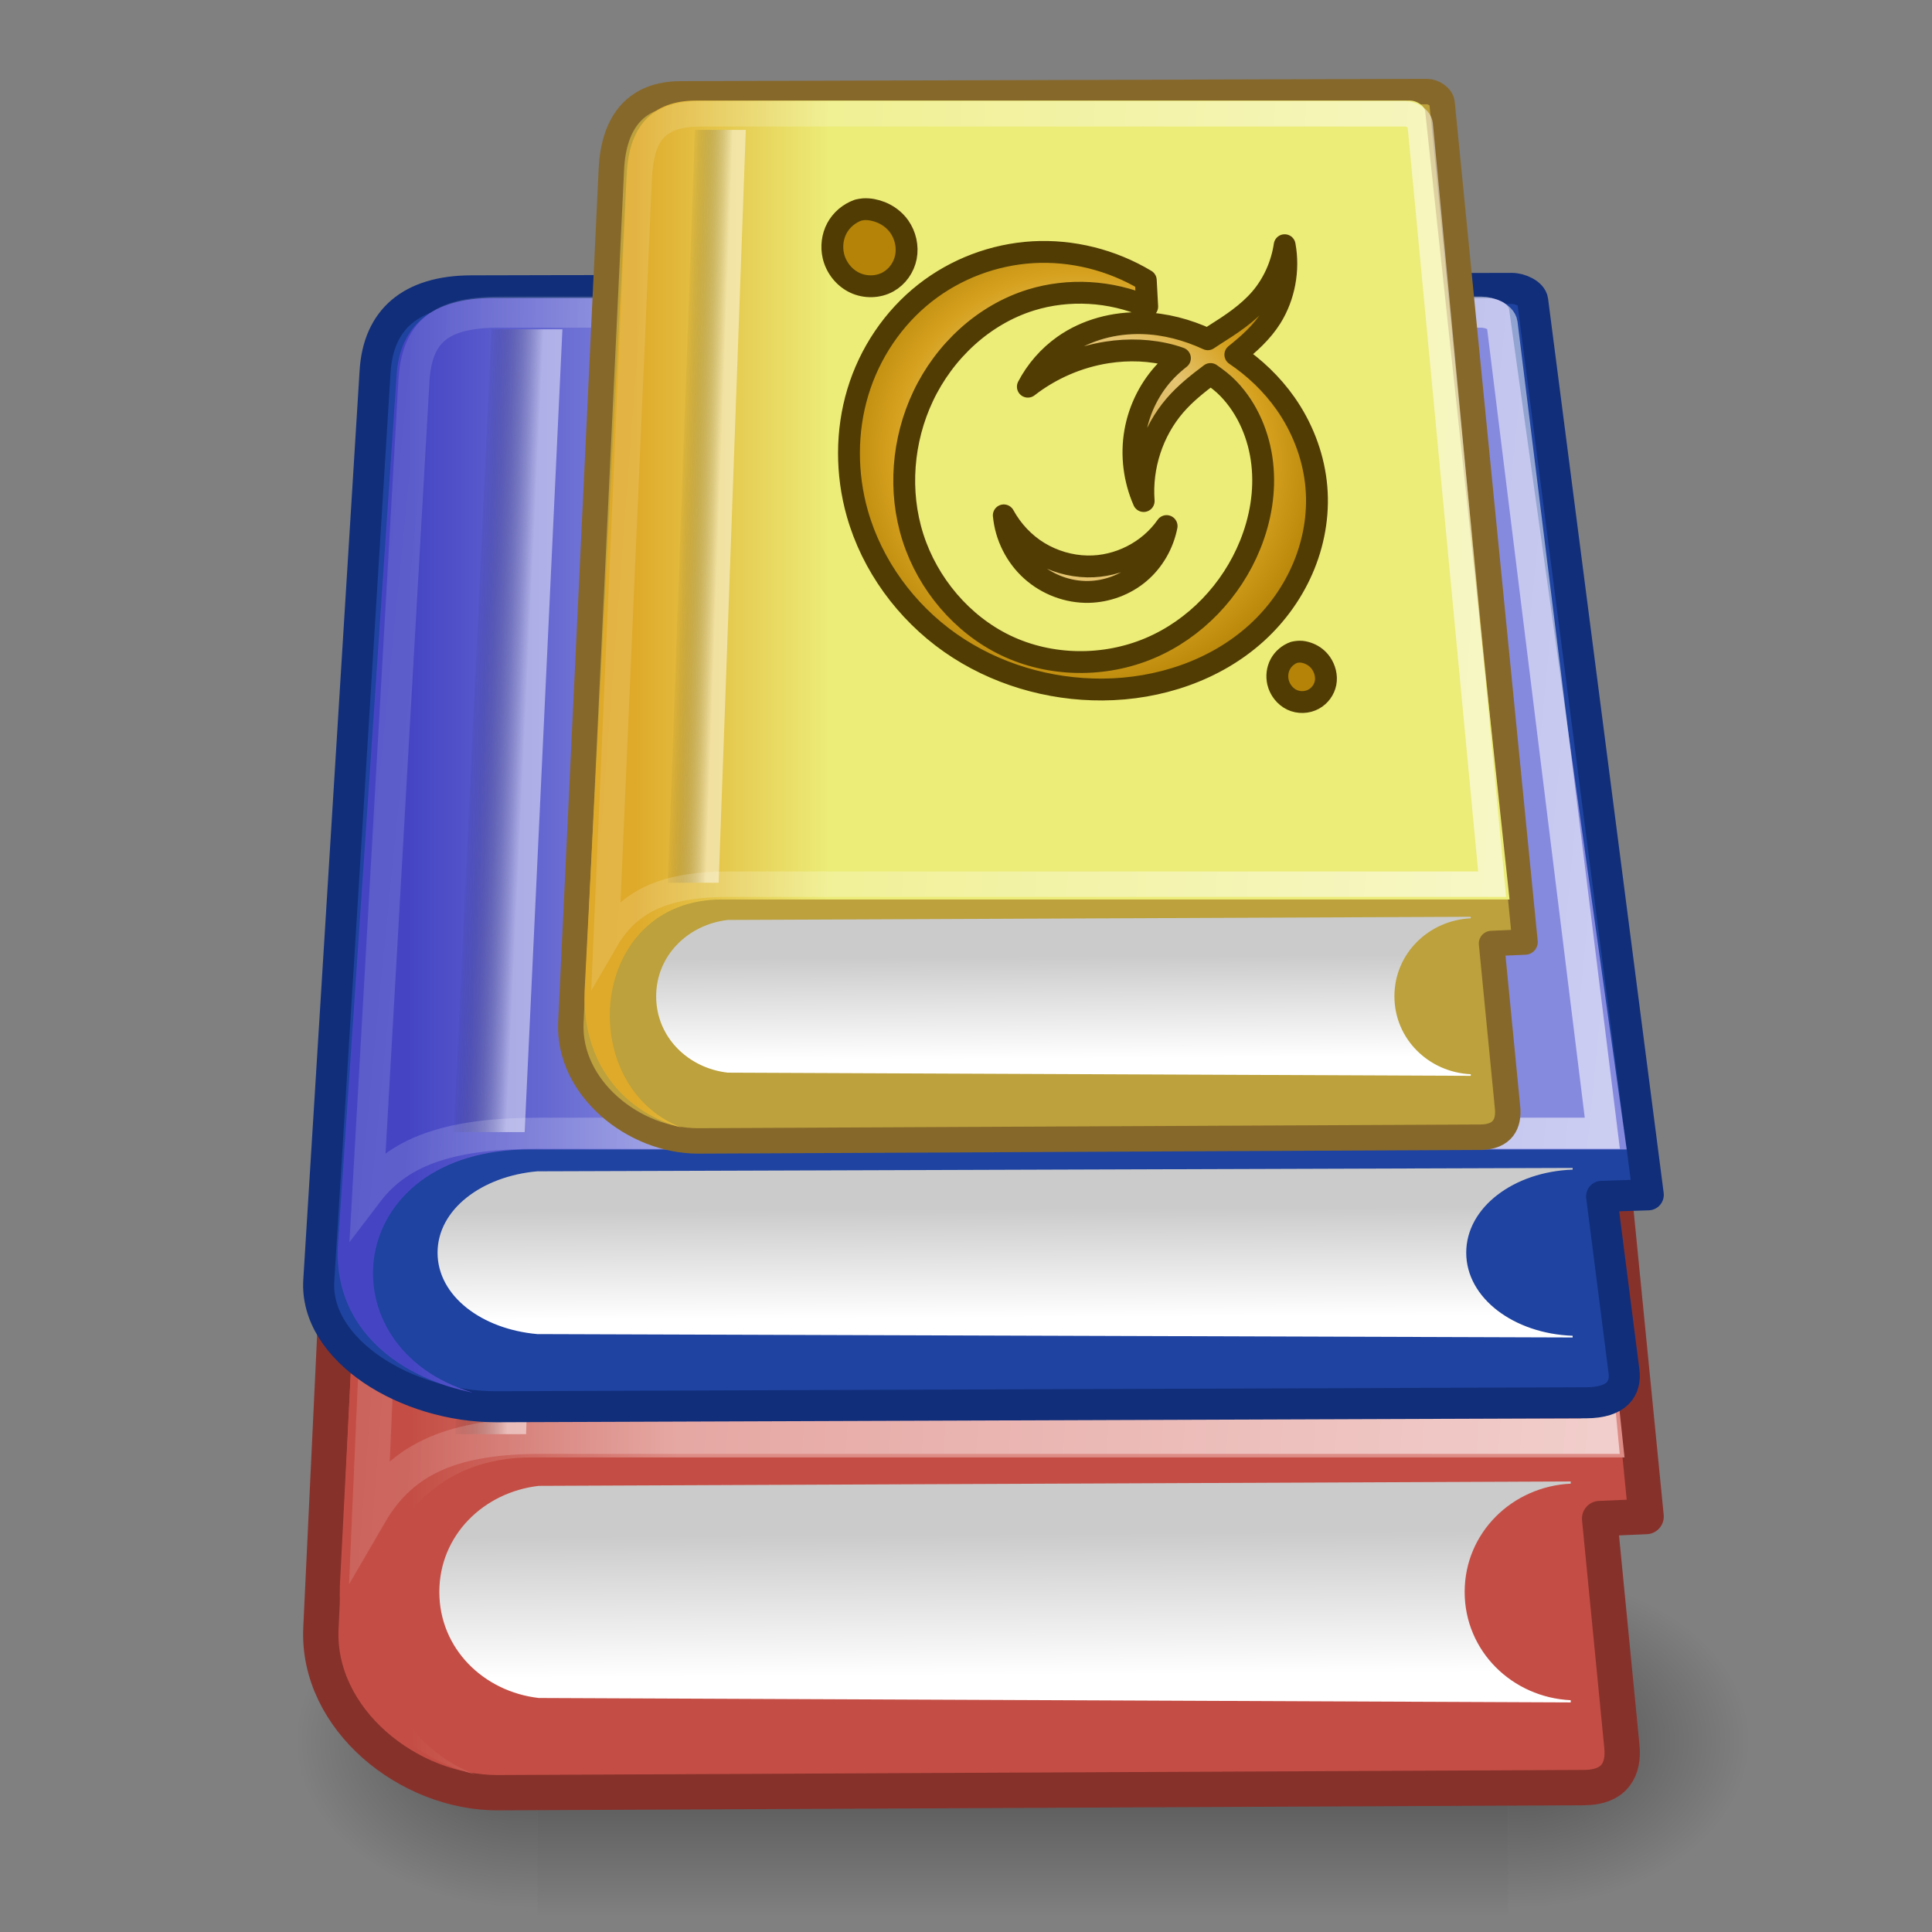 <?xml version="1.0" encoding="UTF-8" standalone="no"?>
<!-- Created with Inkscape (http://www.inkscape.org/) -->

<svg
   xmlns:dc="http://purl.org/dc/elements/1.1/"
   xmlns:cc="http://creativecommons.org/ns#"
   xmlns:rdf="http://www.w3.org/1999/02/22-rdf-syntax-ns#"
   xmlns:svg="http://www.w3.org/2000/svg"
   xmlns="http://www.w3.org/2000/svg"
   xmlns:xlink="http://www.w3.org/1999/xlink"
   xmlns:sodipodi="http://sodipodi.sourceforge.net/DTD/sodipodi-0.dtd"
   xmlns:inkscape="http://www.inkscape.org/namespaces/inkscape"
   width="48px"
   height="48px"
   id="svg1256"
   sodipodi:version="0.32"
   inkscape:version="0.48.4 r9939"
   sodipodi:docname="book.svg"
   inkscape:output_extension="org.inkscape.output.svg.inkscape"
   version="1.1">
  <rect width="100%" height="100%" fill="#808080" stroke="none"/>
  <defs
     id="defs3">
    <linearGradient
       id="linearGradient4902">
      <stop
         id="stop4904"
         offset="0"
         style="stop-color:#dfaa2a;stop-opacity:1;" />
      <stop
         id="stop4906"
         offset="1"
         style="stop-color:#ecec78;stop-opacity:1;" />
    </linearGradient>
    <linearGradient
       id="linearGradient4896">
      <stop
         id="stop4898"
         offset="0"
         style="stop-color:#4545c4;stop-opacity:1;" />
      <stop
         id="stop4900"
         offset="1"
         style="stop-color:#868ade;stop-opacity:1;" />
    </linearGradient>
    <inkscape:perspective
       sodipodi:type="inkscape:persp3d"
       inkscape:vp_x="0 : 24 : 1"
       inkscape:vp_y="0 : 1000 : 0"
       inkscape:vp_z="48 : 24 : 1"
       inkscape:persp3d-origin="24 : 16 : 1"
       id="perspective58" />
    <radialGradient
       inkscape:collect="always"
       xlink:href="#linearGradient5060"
       id="radialGradient6719"
       gradientUnits="userSpaceOnUse"
       gradientTransform="matrix(-2.774,0,0,1.97,112.762,-872.885)"
       cx="605.714"
       cy="486.648"
       fx="605.714"
       fy="486.648"
       r="117.143" />
    <linearGradient
       inkscape:collect="always"
       id="linearGradient5060">
      <stop
         style="stop-color:black;stop-opacity:1;"
         offset="0"
         id="stop5062" />
      <stop
         style="stop-color:black;stop-opacity:0;"
         offset="1"
         id="stop5064" />
    </linearGradient>
    <radialGradient
       inkscape:collect="always"
       xlink:href="#linearGradient5060"
       id="radialGradient6717"
       gradientUnits="userSpaceOnUse"
       gradientTransform="matrix(2.774,0,0,1.97,-1891.633,-872.885)"
       cx="605.714"
       cy="486.648"
       fx="605.714"
       fy="486.648"
       r="117.143" />
    <linearGradient
       id="linearGradient5048">
      <stop
         style="stop-color:black;stop-opacity:0;"
         offset="0"
         id="stop5050" />
      <stop
         id="stop5056"
         offset="0.5"
         style="stop-color:black;stop-opacity:1;" />
      <stop
         style="stop-color:black;stop-opacity:0;"
         offset="1"
         id="stop5052" />
    </linearGradient>
    <linearGradient
       inkscape:collect="always"
       xlink:href="#linearGradient5048"
       id="linearGradient6715"
       gradientUnits="userSpaceOnUse"
       gradientTransform="matrix(2.774,0,0,1.97,-1892.179,-872.885)"
       x1="302.857"
       y1="366.648"
       x2="302.857"
       y2="609.505" />
    <linearGradient
       id="linearGradient12512">
      <stop
         style="stop-color:#ffffff;stop-opacity:1;"
         offset="0"
         id="stop12513" />
      <stop
         style="stop-color:#fff520;stop-opacity:0.891;"
         offset="0.5"
         id="stop12517" />
      <stop
         style="stop-color:#fff300;stop-opacity:0;"
         offset="1"
         id="stop12514" />
    </linearGradient>
    <radialGradient
       inkscape:collect="always"
       xlink:href="#linearGradient12512"
       id="radialGradient278"
       gradientUnits="userSpaceOnUse"
       cx="55"
       cy="125"
       fx="55"
       fy="125"
       r="14.375" />
    <linearGradient
       inkscape:collect="always"
       id="linearGradient21644">
      <stop
         style="stop-color:#000000;stop-opacity:1;"
         offset="0"
         id="stop21646" />
      <stop
         style="stop-color:#000000;stop-opacity:0;"
         offset="1"
         id="stop21648" />
    </linearGradient>
    <linearGradient
       inkscape:collect="always"
       id="linearGradient2116">
      <stop
         style="stop-color:#ffffff;stop-opacity:1;"
         offset="0"
         id="stop2118" />
      <stop
         style="stop-color:#ffffff;stop-opacity:0;"
         offset="1"
         id="stop2120" />
    </linearGradient>
    <linearGradient
       id="linearGradient2094">
      <stop
         style="stop-color:#c44e45;stop-opacity:1;"
         offset="0"
         id="stop2096" />
      <stop
         style="stop-color:#de8c86;stop-opacity:1;"
         offset="1"
         id="stop2098" />
    </linearGradient>
    <linearGradient
       id="linearGradient2803">
      <stop
         id="stop2805"
         offset="0"
         style="stop-color:#ffffff;stop-opacity:1;" />
      <stop
         id="stop2807"
         offset="1"
         style="stop-color:#cbcbcb;stop-opacity:1;" />
    </linearGradient>
    <linearGradient
       id="linearGradient2795">
      <stop
         id="stop2797"
         offset="0"
         style="stop-color:#000000;stop-opacity:0.069;" />
      <stop
         id="stop2799"
         offset="1"
         style="stop-color:#ffffff;stop-opacity:1;" />
    </linearGradient>
    <linearGradient
       gradientUnits="userSpaceOnUse"
       y2="4.953"
       x2="41.219"
       y1="4.953"
       x1="35.433"
       gradientTransform="matrix(0.223,0,0,3.303,4.692,6.306)"
       id="linearGradient2801"
       xlink:href="#linearGradient2795"
       inkscape:collect="always" />
    <linearGradient
       gradientUnits="userSpaceOnUse"
       y2="84.287"
       x2="10.22"
       y1="93.338"
       x1="10.496"
       gradientTransform="matrix(1.988,0,0,0.388,4.656,5.403)"
       id="linearGradient2813"
       xlink:href="#linearGradient2803"
       inkscape:collect="always" />
    <linearGradient
       inkscape:collect="always"
       xlink:href="#linearGradient2094"
       id="linearGradient2100"
       gradientTransform="matrix(0.841,0,0,0.903,4.656,5.669)"
       x1="6.587"
       y1="22.133"
       x2="14.511"
       y2="22.133"
       gradientUnits="userSpaceOnUse" />
    <linearGradient
       inkscape:collect="always"
       xlink:href="#linearGradient2116"
       id="linearGradient2112"
       gradientTransform="matrix(0.901,0,0,0.841,3.778,5.463)"
       x1="73.362"
       y1="26.652"
       x2="-2.758"
       y2="21.27"
       gradientUnits="userSpaceOnUse" />
    <radialGradient
       inkscape:collect="always"
       xlink:href="#linearGradient21644"
       id="radialGradient21650"
       cx="25.125"
       cy="36.75"
       fx="25.125"
       fy="36.75"
       r="15.75"
       gradientTransform="matrix(1,0,0,0.595,-6.245005e-16,14.875)"
       gradientUnits="userSpaceOnUse" />
    <linearGradient
       inkscape:collect="always"
       xlink:href="#linearGradient2803"
       id="linearGradient3038"
       gradientUnits="userSpaceOnUse"
       gradientTransform="matrix(2.263,0,0,0.442,1,-0.875)"
       x1="10.496"
       y1="93.338"
       x2="10.22"
       y2="84.287" />
    <linearGradient
       inkscape:collect="always"
       xlink:href="#linearGradient2116"
       id="linearGradient4354"
       gradientUnits="userSpaceOnUse"
       gradientTransform="matrix(0.904,0,0,0.645,3.71,4.964)"
       x1="73.362"
       y1="26.652"
       x2="-2.758"
       y2="21.27" />
    <linearGradient
       inkscape:collect="always"
       xlink:href="#linearGradient2795"
       id="linearGradient4356"
       gradientUnits="userSpaceOnUse"
       gradientTransform="matrix(0.224,0,0,2.536,4.663,5.614)"
       x1="35.433"
       y1="4.953"
       x2="41.219"
       y2="4.953" />
    <linearGradient
       inkscape:collect="always"
       xlink:href="#linearGradient4896"
       id="linearGradient4358"
       gradientUnits="userSpaceOnUse"
       gradientTransform="matrix(0.844,0,0,0.693,4.592,5.122)"
       x1="6.587"
       y1="22.133"
       x2="14.511"
       y2="22.133" />
    <linearGradient
       inkscape:collect="always"
       xlink:href="#linearGradient2803"
       id="linearGradient4360"
       gradientUnits="userSpaceOnUse"
       gradientTransform="matrix(1.994,0,0,0.298,4.592,4.918)"
       x1="10.496"
       y1="93.338"
       x2="10.22"
       y2="84.287" />
    <linearGradient
       inkscape:collect="always"
       xlink:href="#linearGradient2803"
       id="linearGradient4372"
       gradientUnits="userSpaceOnUse"
       gradientTransform="matrix(1.431,0,0,0.28,11.796,0.167)"
       x1="10.496"
       y1="93.338"
       x2="10.22"
       y2="84.287" />
    <linearGradient
       inkscape:collect="always"
       xlink:href="#linearGradient4902"
       id="linearGradient4374"
       gradientUnits="userSpaceOnUse"
       gradientTransform="matrix(0.606,0,0,0.65,11.796,0.358)"
       x1="6.587"
       y1="22.133"
       x2="14.511"
       y2="22.133" />
    <linearGradient
       inkscape:collect="always"
       xlink:href="#linearGradient2795"
       id="linearGradient4376"
       gradientUnits="userSpaceOnUse"
       gradientTransform="matrix(0.161,0,0,2.378,11.688,0.814)"
       x1="35.433"
       y1="4.953"
       x2="41.219"
       y2="4.953" />
    <linearGradient
       inkscape:collect="always"
       xlink:href="#linearGradient2116"
       id="linearGradient4378"
       gradientUnits="userSpaceOnUse"
       gradientTransform="matrix(0.649,0,0,0.605,11.163,0.21)"
       x1="73.362"
       y1="26.652"
       x2="-2.758"
       y2="21.27" />
    <radialGradient
       r="28.181"
       fy="30.072"
       fx="31.7"
       cy="30.072"
       cx="31.7"
       gradientTransform="matrix(0.37,0.011,-0.006,0.364,12.519,6.213)"
       gradientUnits="userSpaceOnUse"
       id="radialGradient4925"
       xlink:href="#linearGradient3797-2"
       inkscape:collect="always" />
    <linearGradient
       id="linearGradient3797-2">
      <stop
         id="stop3799-6"
         offset="0"
         style="stop-color:#c8a243;stop-opacity:1;" />
      <stop
         style="stop-color:#e5c472;stop-opacity:1;"
         offset="0.5"
         id="stop3805-5" />
      <stop
         id="stop3921-5"
         offset="0.75"
         style="stop-color:#d6a11e;stop-opacity:1;" />
      <stop
         id="stop3801-9"
         offset="1"
         style="stop-color:#b58307;stop-opacity:1;" />
    </linearGradient>
    <radialGradient
       r="28.181"
       fy="30.072"
       fx="31.7"
       cy="30.072"
       cx="31.7"
       gradientTransform="matrix(0.219,0.007,-0.003,0.215,19.982,4.644)"
       gradientUnits="userSpaceOnUse"
       id="radialGradient3098"
       xlink:href="#linearGradient3797-2"
       inkscape:collect="always" />
  </defs>
  <sodipodi:namedview
     id="base"
     pagecolor="#ffffff"
     bordercolor="#666666"
     borderopacity="0.278"
     inkscape:pageopacity="0.0"
     inkscape:pageshadow="2"
     inkscape:zoom="4.7373089"
     inkscape:cx="36.204099"
     inkscape:cy="31.413992"
     inkscape:current-layer="layer1"
     showgrid="false"
     inkscape:grid-bbox="true"
     inkscape:document-units="px"
     inkscape:window-width="872"
     inkscape:window-height="688"
     inkscape:window-x="80"
     inkscape:window-y="30"
     fill="#ef2929"
     stroke="#cc0000"
     inkscape:showpageshadow="false"
     inkscape:window-maximized="0" />
  <g
     id="layer1"
     inkscape:label="Layer 1"
     inkscape:groupmode="layer">
    <g
       style="display:inline"
       transform="matrix(0.018,0,0,0.018,41.419,41.7)"
       id="g6707">
      <rect
         style="opacity:0.402;color:#000000;fill:url(#linearGradient6715);fill-opacity:1;fill-rule:nonzero;stroke:none;stroke-width:1;marker:none;visibility:visible;display:inline;overflow:visible"
         id="rect6709"
         width="1339.633"
         height="478.357"
         x="-1559.252"
         y="-150.697" />
      <path
         style="opacity:0.402;color:#000000;fill:url(#radialGradient6717);fill-opacity:1;fill-rule:nonzero;stroke:none;stroke-width:1;marker:none;visibility:visible;display:inline;overflow:visible"
         d="m -219.619,-150.68 c 0,0 0,478.331 0,478.331 142.874,0.9 345.4,-107.17 345.4,-239.196 0,-132.027 -159.437,-239.135 -345.4,-239.135 z"
         id="path6711"
         sodipodi:nodetypes="cccc"
         inkscape:connector-curvature="0" />
      <path
         sodipodi:nodetypes="cccc"
         id="path6713"
         d="m -1559.252,-150.68 c 0,0 0,478.331 0,478.331 -142.874,0.9 -345.4,-107.17 -345.4,-239.196 0,-132.027 159.437,-239.135 345.4,-239.135 z"
         style="opacity:0.402;color:#000000;fill:url(#radialGradient6719);fill-opacity:1;fill-rule:nonzero;stroke:none;stroke-width:1;marker:none;visibility:visible;display:inline;overflow:visible"
         inkscape:connector-curvature="0" />
    </g>
    <path
       style="color:#000000;fill:#c44e45;fill-opacity:1;fill-rule:nonzero;stroke:#87312b;stroke-width:0.878;stroke-linecap:round;stroke-linejoin:round;stroke-miterlimit:4;stroke-opacity:1;stroke-dashoffset:0;marker:none;visibility:visible;display:inline;overflow:visible"
       d="M 9.368,11.019 C 9.448,9.337 10.253,8.415 11.753,8.411 l 25.761,-0.079 c 0.217,-6.655e-4 0.499,0.176 0.521,0.395 l 2.862,28.951 -1.155,0.05 0.553,5.662 c 0.054,0.549 -0.159,1.018 -0.941,1.022 L 12.377,44.539 C 10.152,44.55 7.866,42.713 7.973,40.451 L 9.368,11.019 z"
       id="rect1408"
       sodipodi:nodetypes="csssccsssss"
       inkscape:connector-curvature="0" />
    <path
       id="path2489"
       d="m 39.024,36.806 -25.638,0.11 c -1.367,0.156 -2.471,1.226 -2.471,2.635 0,1.409 1.103,2.479 2.471,2.635 l 25.638,0.11 0,-0.055 c -1.454,-0.069 -2.635,-1.219 -2.635,-2.69 0,-1.471 1.181,-2.621 2.635,-2.69 l 0,-0.055 z"
       style="color:#000000;fill:url(#linearGradient2813);fill-opacity:1;fill-rule:nonzero;stroke:none;stroke-width:1;marker:none;visibility:visible;display:inline;overflow:visible"
       inkscape:connector-curvature="0" />
    <path
       sodipodi:nodetypes="ccccccssc"
       id="path2784"
       d="m 12.287,8.642 c -1.499,0 -2.317,0.886 -2.388,2.513 L 8.444,39.398 c -0.081,2.704 1.605,4.242 3.349,4.682 -3.733,-1.432 -3.239,-7.898 1.427,-7.871 l 27.141,0 L 37.452,9.021 C 37.43,8.809 37.147,8.642 36.931,8.642 l -24.643,0 z"
       style="color:#000000;fill:url(#linearGradient2100);fill-opacity:1;fill-rule:nonzero;stroke:none;stroke-width:1;marker:none;visibility:visible;display:inline;overflow:visible"
       inkscape:connector-curvature="0" />
    <rect
       y="9.662"
       x="12.597"
       height="26.005"
       width="1.757"
       id="rect2793"
       style="opacity:0.48;color:#000000;fill:url(#linearGradient2801);fill-opacity:1;fill-rule:nonzero;stroke:none;stroke-width:1;marker:none;visibility:visible;display:inline;overflow:visible"
       transform="matrix(1,0,-0.036,0.999,0,0)" />
    <path
       style="color:#000000;fill:none;stroke:url(#linearGradient2112);stroke-width:0.878;stroke-linecap:round;stroke-linejoin:miter;stroke-miterlimit:20;stroke-opacity:1;stroke-dasharray:none;stroke-dashoffset:0;marker:none;visibility:visible;display:inline;overflow:visible"
       d="m 12.452,9.1 c -1.479,0 -2.053,0.643 -2.123,2.244 l -1.141,26.255 c 0.82,-1.411 2.143,-1.917 4.262,-1.917 l 26.309,0 L 37.278,9.472 C 37.258,9.264 36.976,9.1 36.763,9.1 l -24.311,0 z"
       id="path2104"
       sodipodi:nodetypes="cccscssc"
       inkscape:connector-curvature="0" />
    <path
       sodipodi:nodetypes="csssccsssss"
       id="path4310"
       d="M 9.319,9.228 C 9.399,7.937 10.207,7.23 11.711,7.226 L 37.556,7.165 c 0.217,-5.108e-4 0.501,0.135 0.523,0.303 l 2.872,22.217 -1.159,0.038 0.555,4.345 c 0.054,0.421 -0.16,0.781 -0.944,0.784 l -27.065,0.098 c -2.232,0.008 -4.526,-1.401 -4.418,-3.137 L 9.319,9.228 z"
       style="color:#000000;fill:#1f43a0;fill-opacity:1;fill-rule:nonzero;stroke:#112e7a;stroke-width:0.771;stroke-linecap:round;stroke-linejoin:round;stroke-miterlimit:4;stroke-opacity:1;stroke-dashoffset:0;marker:none;visibility:visible;display:inline;overflow:visible"
       inkscape:connector-curvature="0" />
    <path
       style="color:#000000;fill:url(#linearGradient4360);fill-opacity:1;fill-rule:nonzero;stroke:none;stroke-width:1;marker:none;visibility:visible;display:inline;overflow:visible"
       d="m 39.072,29.017 -25.722,0.084 c -1.372,0.12 -2.479,0.941 -2.479,2.022 0,1.081 1.107,1.902 2.479,2.022 l 25.722,0.084 0,-0.042 c -1.459,-0.053 -2.644,-0.935 -2.644,-2.064 0,-1.129 1.185,-2.012 2.644,-2.064 l 0,-0.042 z"
       id="path4312"
       inkscape:connector-curvature="0" />
    <path
       style="color:#000000;fill:url(#linearGradient4358);fill-opacity:1;fill-rule:nonzero;stroke:none;stroke-width:1;marker:none;visibility:visible;display:inline;overflow:visible"
       d="m 12.248,7.404 c -1.504,0 -2.324,0.68 -2.396,1.929 L 8.392,31.006 C 8.311,33.081 10.002,34.261 11.752,34.599 8.007,33.5 8.502,28.538 13.184,28.558 l 27.23,0 L 37.495,7.694 C 37.472,7.532 37.188,7.404 36.971,7.404 l -24.724,0 z"
       id="path4314"
       sodipodi:nodetypes="ccccccssc"
       inkscape:connector-curvature="0" />
    <rect
       transform="matrix(1,0,-0.047,0.999,0,0)"
       style="opacity:0.48;color:#000000;fill:url(#linearGradient4356);fill-opacity:1;fill-rule:nonzero;stroke:none;stroke-width:1;marker:none;visibility:visible;display:inline;overflow:visible"
       id="rect4316"
       width="1.763"
       height="19.965"
       x="12.595"
       y="8.19" />
    <path
       sodipodi:nodetypes="cccscssc"
       id="path4318"
       d="m 12.413,7.755 c -1.484,0 -2.059,0.494 -2.13,1.722 L 9.138,29.625 c 0.823,-1.083 2.15,-1.471 4.276,-1.471 l 26.395,0 L 37.32,8.041 C 37.3,7.881 37.017,7.755 36.804,7.755 l -24.39,0 z"
       style="color:#000000;fill:none;stroke:url(#linearGradient4354);stroke-width:0.771;stroke-linecap:round;stroke-linejoin:miter;stroke-miterlimit:20;stroke-opacity:1;stroke-dasharray:none;stroke-dashoffset:0;marker:none;visibility:visible;display:inline;overflow:visible"
       inkscape:connector-curvature="0" />
    <path
       sodipodi:nodetypes="csssccsssss"
       id="path4362"
       d="M 15.189,4.21 C 15.246,2.999 15.826,2.336 16.905,2.332 l 18.548,-0.057 c 0.156,-4.788e-4 0.36,0.127 0.375,0.285 l 2.061,20.845 -0.832,0.036 0.398,4.077 c 0.039,0.395 -0.115,0.733 -0.678,0.736 l -19.423,0.092 c -1.602,0.007 -3.248,-1.315 -3.171,-2.944 L 15.189,4.21 z"
       style="color:#000000;fill:#bca13c;fill-opacity:1;fill-rule:nonzero;stroke:#87682b;stroke-width:0.632;stroke-linecap:round;stroke-linejoin:round;stroke-miterlimit:4;stroke-opacity:1;stroke-dashoffset:0;marker:none;visibility:visible;display:inline;overflow:visible"
       inkscape:connector-curvature="0" />
    <path
       style="color:#000000;fill:url(#linearGradient4372);fill-opacity:1;fill-rule:nonzero;stroke:none;stroke-width:1;marker:none;visibility:visible;display:inline;overflow:visible"
       d="m 36.541,22.777 -18.46,0.079 c -0.984,0.112 -1.779,0.883 -1.779,1.897 0,1.014 0.794,1.785 1.779,1.897 l 18.46,0.079 0,-0.04 c -1.047,-0.049 -1.897,-0.878 -1.897,-1.937 0,-1.059 0.85,-1.887 1.897,-1.937 l 0,-0.04 z"
       id="path4364"
       inkscape:connector-curvature="0" />
    <path
       style="color:#000000;fill:url(#linearGradient4374);fill-opacity:1;fill-rule:nonzero;stroke:none;stroke-width:1;marker:none;visibility:visible;display:inline;overflow:visible"
       d="m 17.29,2.499 c -1.08,0 -1.668,0.638 -1.719,1.81 L 14.523,24.643 c -0.058,1.947 1.155,3.054 2.411,3.371 -2.688,-1.031 -2.332,-5.687 1.028,-5.667 l 19.542,0 L 35.409,2.771 C 35.393,2.619 35.189,2.499 35.034,2.499 l -17.743,0 z"
       id="path4366"
       sodipodi:nodetypes="ccccccssc"
       inkscape:connector-curvature="0" />
    <rect
       transform="matrix(1,0,-0.036,0.999,0,0)"
       style="opacity:0.48;color:#000000;fill:url(#linearGradient4376);fill-opacity:1;fill-rule:nonzero;stroke:none;stroke-width:1;marker:none;visibility:visible;display:inline;overflow:visible"
       id="rect4368"
       width="1.265"
       height="18.724"
       x="17.38"
       y="3.23" />
    <path
       sodipodi:nodetypes="cccscssc"
       id="path4370"
       d="m 17.409,2.828 c -1.065,0 -1.478,0.463 -1.529,1.615 L 15.059,23.348 c 0.59,-1.016 1.543,-1.381 3.069,-1.381 l 18.943,0 L 35.284,3.096 C 35.269,2.946 35.067,2.828 34.913,2.828 l -17.504,0 z"
       style="color:#000000;fill:none;stroke:url(#linearGradient4378);stroke-width:0.632;stroke-linecap:round;stroke-linejoin:miter;stroke-miterlimit:20;stroke-opacity:1;stroke-dasharray:none;stroke-dashoffset:0;marker:none;visibility:visible;display:inline;overflow:visible"
       inkscape:connector-curvature="0" />
    <path
       style="fill:url(#radialGradient3098);fill-opacity:1;stroke:#513d04;stroke-width:0.543;stroke-linejoin:round;stroke-miterlimit:4;stroke-opacity:1;stroke-dasharray:none;display:inline"
       d="m 21.459,5.198 c -0.048,0.003 -0.091,0.013 -0.139,0.023 -0.222,0.079 -0.414,0.24 -0.526,0.447 -0.112,0.208 -0.143,0.459 -0.089,0.691 0.066,0.284 0.264,0.537 0.527,0.663 0.263,0.126 0.585,0.12 0.836,-0.021 C 22.296,6.873 22.458,6.642 22.508,6.384 22.558,6.126 22.495,5.846 22.342,5.629 22.23,5.47 22.067,5.347 21.886,5.274 21.75,5.22 21.604,5.19 21.459,5.198 z m 10.458,0.894 c -0.072,0.486 -0.28,0.955 -0.598,1.326 -0.32,0.372 -0.735,0.644 -1.15,0.905 -0.054,0.034 -0.107,0.072 -0.161,0.106 -0.512,-0.237 -1.063,-0.384 -1.623,-0.4 -0.694,-0.02 -1.395,0.161 -1.959,0.56 -0.37,0.262 -0.679,0.615 -0.889,1.018 0.569,-0.442 1.25,-0.739 1.964,-0.851 0.536,-0.084 1.096,-0.066 1.622,0.081 0.066,0.018 0.128,0.039 0.192,0.062 -0.115,0.091 -0.227,0.189 -0.33,0.294 -0.405,0.417 -0.68,0.959 -0.781,1.535 -0.101,0.576 -0.026,1.181 0.21,1.72 -0.064,-0.856 0.221,-1.73 0.776,-2.374 0.258,-0.3 0.568,-0.544 0.885,-0.782 0.159,0.11 0.315,0.228 0.449,0.369 0.479,0.499 0.76,1.174 0.836,1.859 0.077,0.685 -0.043,1.381 -0.3,2.016 -0.46,1.138 -1.366,2.09 -2.493,2.567 -1.127,0.478 -2.469,0.466 -3.584,-0.07 -1.086,-0.522 -1.931,-1.528 -2.3,-2.677 -0.369,-1.15 -0.26,-2.429 0.251,-3.509 0.529,-1.119 1.503,-2.03 2.683,-2.395 0.934,-0.288 1.979,-0.226 2.885,0.165 L 28.467,6.963 C 27.625,6.457 26.633,6.21 25.661,6.266 c -0.972,0.057 -1.916,0.415 -2.679,1.014 -0.791,0.622 -1.377,1.494 -1.669,2.463 -0.292,0.969 -0.291,2.029 -0.014,3.01 0.366,1.295 1.209,2.446 2.311,3.219 1.102,0.773 2.451,1.168 3.786,1.159 1.395,-0.009 2.799,-0.473 3.826,-1.407 0.513,-0.467 0.925,-1.049 1.185,-1.695 0.26,-0.646 0.368,-1.354 0.286,-2.051 -0.082,-0.7 -0.351,-1.382 -0.759,-1.96 C 31.6,9.544 31.173,9.136 30.692,8.812 31.029,8.543 31.351,8.256 31.58,7.891 31.908,7.366 32.03,6.707 31.917,6.092 z m -6.977,6.713 c 0.047,0.518 0.299,1.02 0.687,1.368 0.388,0.349 0.904,0.543 1.42,0.533 0.458,-0.01 0.911,-0.178 1.259,-0.472 0.349,-0.294 0.59,-0.713 0.678,-1.164 -0.439,0.629 -1.197,1.017 -1.967,1.003 -0.422,-0.007 -0.846,-0.131 -1.21,-0.352 -0.363,-0.221 -0.663,-0.543 -0.868,-0.917 z m 7.4,3.387 c -0.063,-0.006 -0.125,0.002 -0.187,0.015 -0.145,0.052 -0.271,0.158 -0.344,0.294 -0.073,0.136 -0.092,0.297 -0.057,0.449 0.043,0.185 0.173,0.352 0.344,0.435 0.172,0.082 0.382,0.075 0.546,-0.017 0.149,-0.083 0.258,-0.231 0.291,-0.4 0.033,-0.168 -0.016,-0.355 -0.115,-0.496 -0.074,-0.104 -0.175,-0.184 -0.293,-0.232 -0.059,-0.024 -0.123,-0.042 -0.186,-0.048 z"
       id="path2995"
       inkscape:connector-curvature="0" />
  </g>
</svg>
